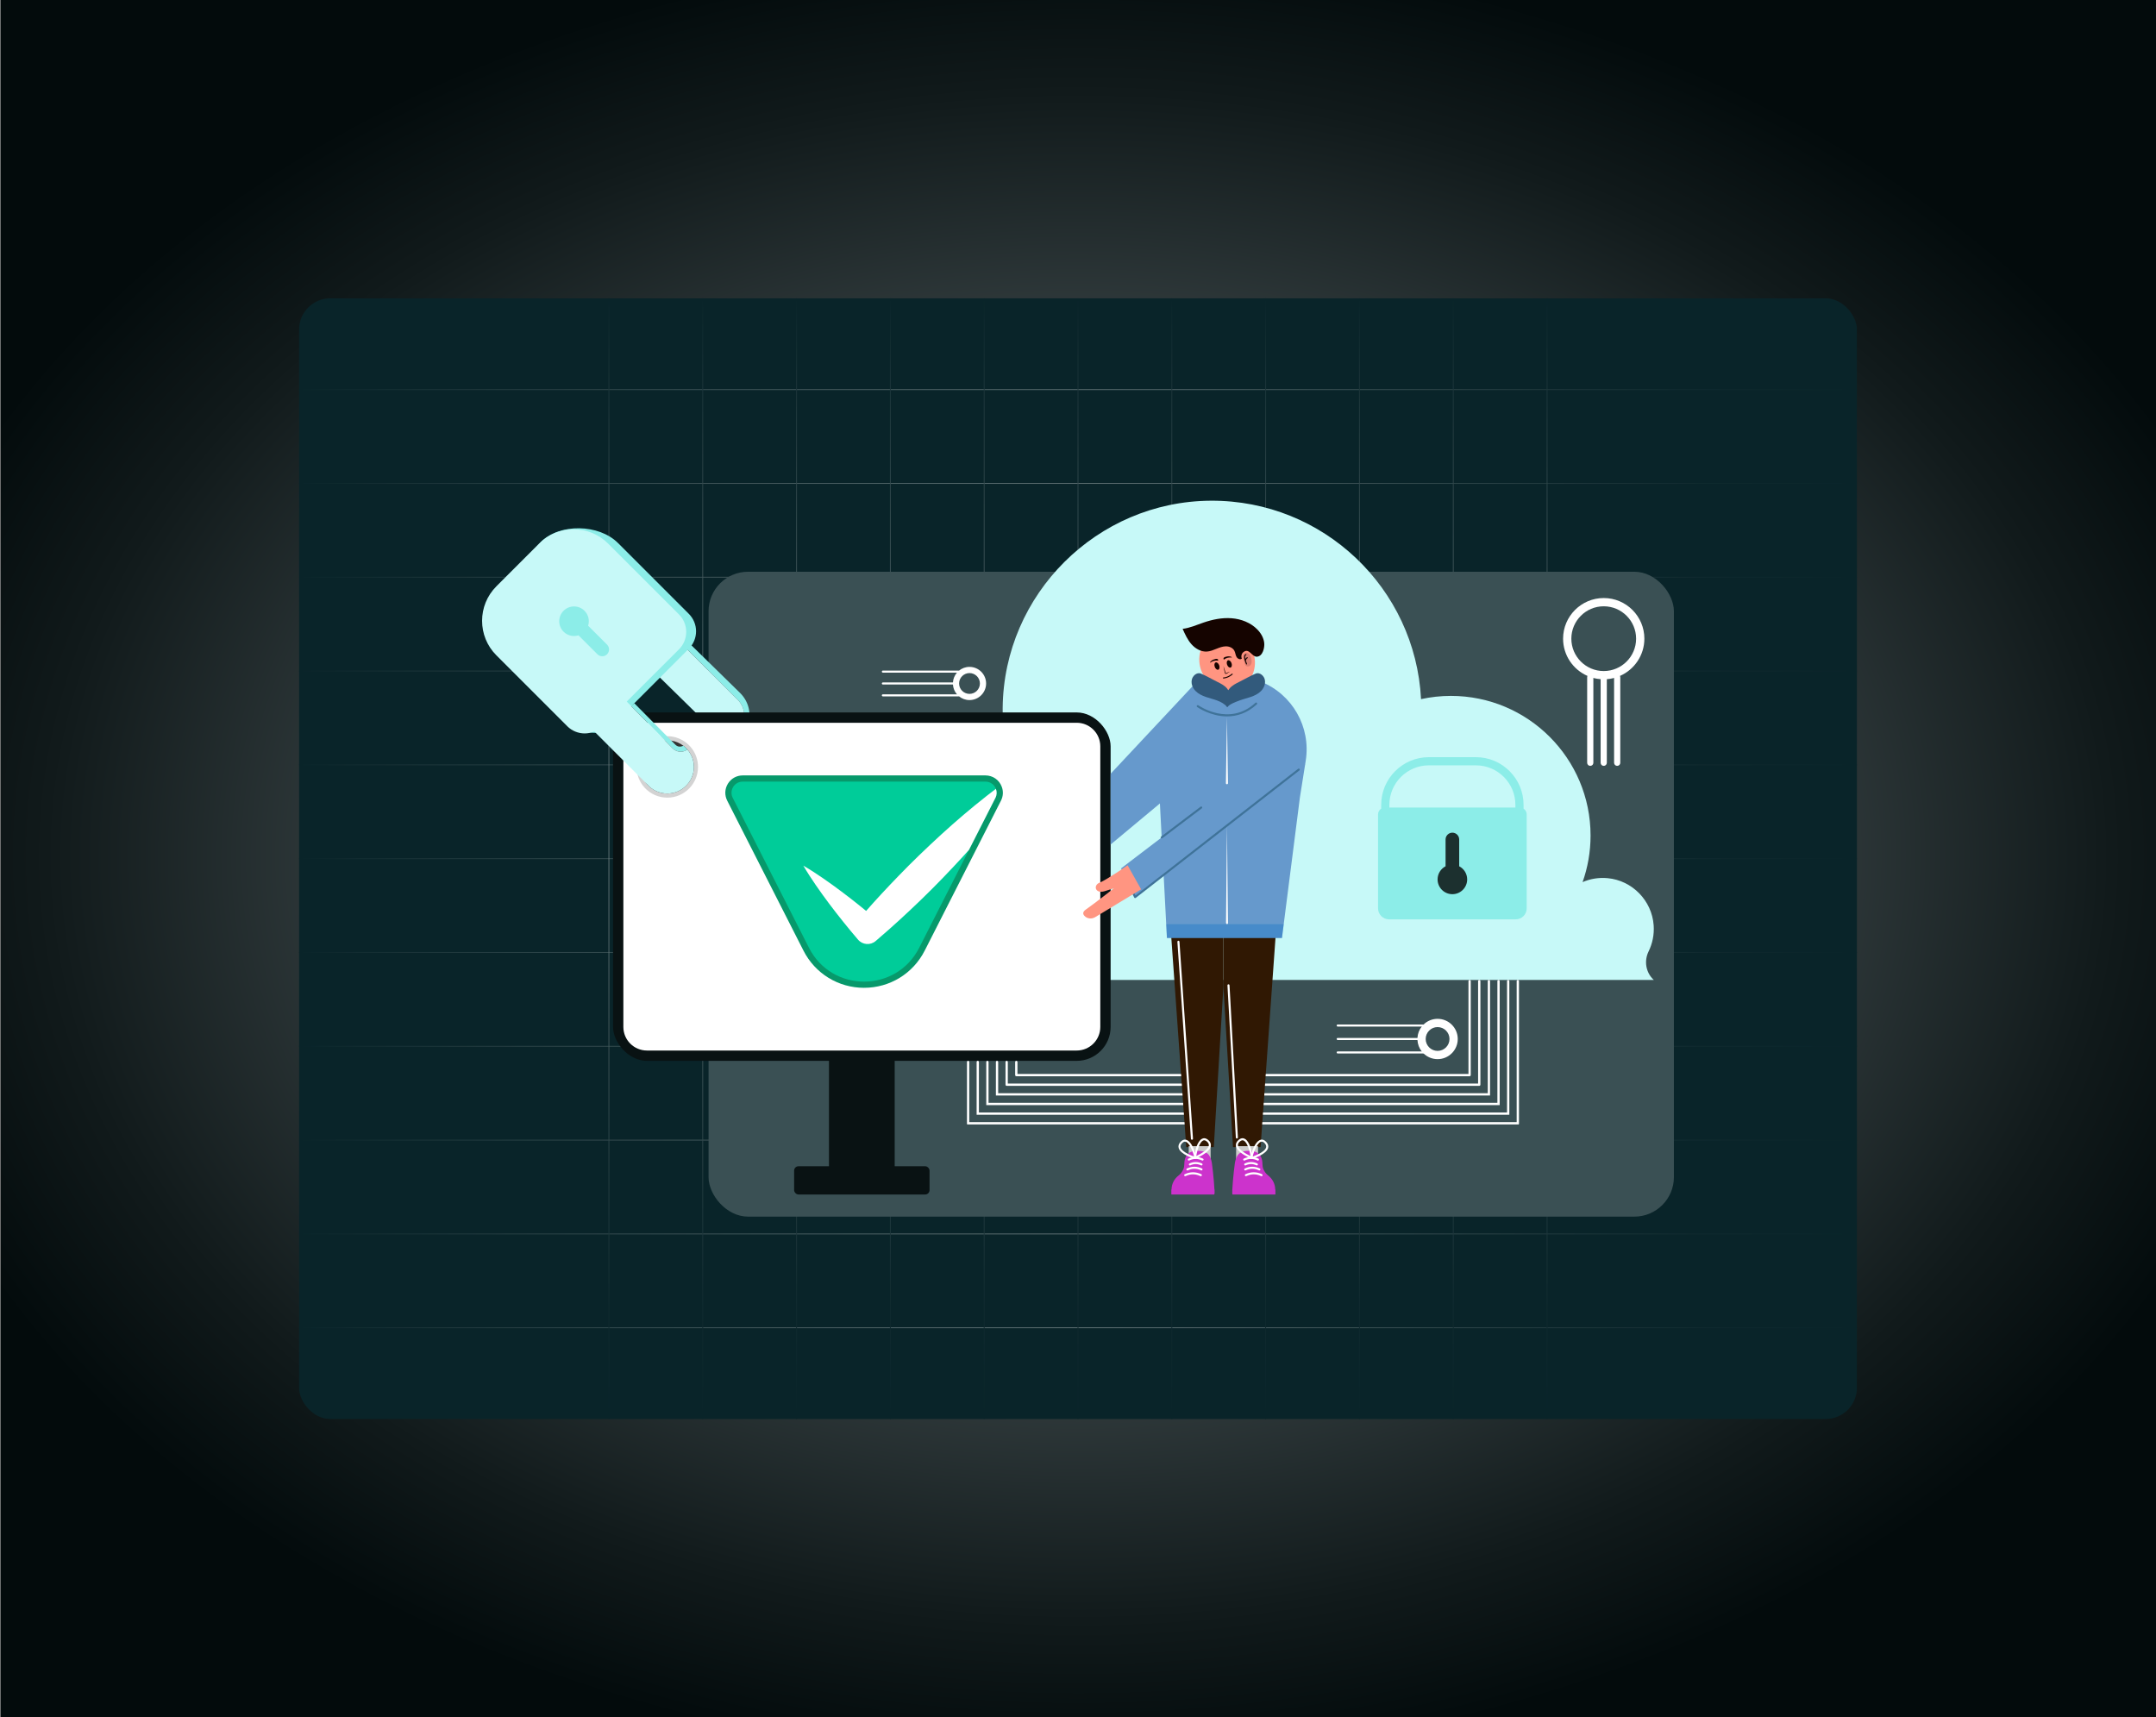 <?xml version="1.0" encoding="UTF-8"?>
<svg xmlns="http://www.w3.org/2000/svg" version="1.1" xmlns:xlink="http://www.w3.org/1999/xlink" viewBox="0 0 4142.85 3300">
  <rect x="0" y="0" width="4142.85" height="3300" fill="#808080" stroke="none"/>
  <!-- Generator: Adobe Illustrator 29.2.1, SVG Export Plug-In . SVG Version: 2.1.0 Build 116)  -->
  <defs>
    <style>
      .st0 {
        fill: #092429;
      }

      .st1 {
        fill: url(#linear-gradient2);
      }

      .st2 {
        fill: #ff9581;
      }

      .st3 {
        fill: url(#linear-gradient10);
      }

      .st4, .st5 {
        fill: #c3c;
      }

      .st6 {
        fill: #c7f9f8;
      }

      .st7 {
        fill: url(#linear-gradient21);
      }

      .st8 {
        fill: #fff;
      }

      .st9 {
        fill: url(#linear-gradient1);
      }

      .st10 {
        fill: url(#linear-gradient9);
      }

      .st11 {
        fill: url(#linear-gradient18);
      }

      .st12 {
        fill: #db7d71;
      }

      .st13 {
        fill: url(#linear-gradient8);
      }

      .st14 {
        fill: #056fc6;
        opacity: .32;
      }

      .st14, .st15, .st5 {
        isolation: isolate;
      }

      .st14, .st5 {
        mix-blend-mode: multiply;
      }

      .st16 {
        fill: #69c;
      }

      .st17 {
        fill: url(#linear-gradient11);
      }

      .st18 {
        fill: url(#radial-gradient);
      }

      .st19 {
        fill: url(#linear-gradient16);
      }

      .st20 {
        fill: #301803;
      }

      .st21 {
        fill: #0c9;
      }

      .st22 {
        fill: #8cede8;
      }

      .st23 {
        fill: url(#linear-gradient19);
      }

      .st24 {
        fill: url(#linear-gradient12);
      }

      .st25 {
        fill: #d3d3d3;
      }

      .st26 {
        fill: #3f7399;
      }

      .st27 {
        fill: #3a5054;
      }

      .st28 {
        fill: url(#linear-gradient7);
      }

      .st29 {
        fill: #150400;
      }

      .st30 {
        fill: url(#linear-gradient20);
      }

      .st31 {
        fill: url(#linear-gradient4);
      }

      .st32 {
        fill: #333;
      }

      .st33 {
        fill: #091213;
      }

      .st34 {
        fill: url(#linear-gradient14);
      }

      .st35 {
        fill: url(#linear-gradient5);
      }

      .st36 {
        fill: url(#linear-gradient3);
      }

      .st37 {
        fill: #325a7c;
      }

      .st38 {
        fill: #07996b;
      }

      .st39 {
        fill: url(#linear-gradient15);
      }

      .st40 {
        fill: url(#linear-gradient17);
      }

      .st41 {
        fill: #ccc;
      }

      .st42 {
        fill: url(#linear-gradient6);
      }

      .st43 {
        fill: url(#linear-gradient13);
      }

      .st44 {
        fill: #1c302f;
      }

      .st45 {
        fill: url(#linear-gradient);
      }
    </style>
    <radialGradient id="radial-gradient" cx="2072.14" cy="2093.46" fx="2072.14" fy="2093.46" r="2362.44" gradientTransform="translate(0 3194.6) scale(1 -.74)" gradientUnits="userSpaceOnUse">
      <stop offset="0" stop-color="#849294"/>
      <stop offset=".1" stop-color="#748183"/>
      <stop offset=".53" stop-color="#374143"/>
      <stop offset=".84" stop-color="#111a1b"/>
      <stop offset="1" stop-color="#030b0c"/>
    </radialGradient>
    <linearGradient id="linear-gradient" x1="574.72" y1="2550.4" x2="3568.12" y2="2550.4" gradientTransform="translate(0 3299) scale(1 -1)" gradientUnits="userSpaceOnUse">
      <stop offset="0" stop-color="#092429"/>
      <stop offset=".51" stop-color="#849294" stop-opacity=".7"/>
      <stop offset=".53" stop-color="#7c8a8d" stop-opacity=".72"/>
      <stop offset=".66" stop-color="#4a5e61" stop-opacity=".84"/>
      <stop offset=".79" stop-color="#263e42" stop-opacity=".93"/>
      <stop offset=".9" stop-color="#102a2f" stop-opacity=".98"/>
      <stop offset="1" stop-color="#092429"/>
    </linearGradient>
    <linearGradient id="linear-gradient1" x1="574.72" y1="2370.12" x2="3568.12" y2="2370.12" gradientTransform="translate(0 3299) scale(1 -1)" gradientUnits="userSpaceOnUse">
      <stop offset="0" stop-color="#092429"/>
      <stop offset=".51" stop-color="#849294" stop-opacity=".7"/>
      <stop offset=".53" stop-color="#7c8a8d" stop-opacity=".72"/>
      <stop offset=".66" stop-color="#4a5e61" stop-opacity=".84"/>
      <stop offset=".79" stop-color="#263e42" stop-opacity=".93"/>
      <stop offset=".9" stop-color="#102a2f" stop-opacity=".98"/>
      <stop offset="1" stop-color="#092429"/>
    </linearGradient>
    <linearGradient id="linear-gradient2" x1="574.72" y1="2189.84" x2="3568.12" y2="2189.84" gradientTransform="translate(0 3299) scale(1 -1)" gradientUnits="userSpaceOnUse">
      <stop offset="0" stop-color="#092429"/>
      <stop offset=".51" stop-color="#849294" stop-opacity=".7"/>
      <stop offset=".53" stop-color="#7c8a8d" stop-opacity=".72"/>
      <stop offset=".66" stop-color="#4a5e61" stop-opacity=".84"/>
      <stop offset=".79" stop-color="#263e42" stop-opacity=".93"/>
      <stop offset=".9" stop-color="#102a2f" stop-opacity=".98"/>
      <stop offset="1" stop-color="#092429"/>
    </linearGradient>
    <linearGradient id="linear-gradient3" x1="574.72" y1="2009.56" x2="3568.12" y2="2009.56" gradientTransform="translate(0 3299) scale(1 -1)" gradientUnits="userSpaceOnUse">
      <stop offset="0" stop-color="#092429"/>
      <stop offset=".51" stop-color="#849294" stop-opacity=".7"/>
      <stop offset=".53" stop-color="#7c8a8d" stop-opacity=".72"/>
      <stop offset=".66" stop-color="#4a5e61" stop-opacity=".84"/>
      <stop offset=".79" stop-color="#263e42" stop-opacity=".93"/>
      <stop offset=".9" stop-color="#102a2f" stop-opacity=".98"/>
      <stop offset="1" stop-color="#092429"/>
    </linearGradient>
    <linearGradient id="linear-gradient4" x1="574.72" y1="1829.28" x2="3568.12" y2="1829.28" gradientTransform="translate(0 3299) scale(1 -1)" gradientUnits="userSpaceOnUse">
      <stop offset="0" stop-color="#092429"/>
      <stop offset=".51" stop-color="#849294" stop-opacity=".7"/>
      <stop offset=".53" stop-color="#7c8a8d" stop-opacity=".72"/>
      <stop offset=".66" stop-color="#4a5e61" stop-opacity=".84"/>
      <stop offset=".79" stop-color="#263e42" stop-opacity=".93"/>
      <stop offset=".9" stop-color="#102a2f" stop-opacity=".98"/>
      <stop offset="1" stop-color="#092429"/>
    </linearGradient>
    <linearGradient id="linear-gradient5" x1="574.72" y1="1649" x2="3568.12" y2="1649" gradientTransform="translate(0 3299) scale(1 -1)" gradientUnits="userSpaceOnUse">
      <stop offset="0" stop-color="#092429"/>
      <stop offset=".51" stop-color="#849294" stop-opacity=".7"/>
      <stop offset=".53" stop-color="#7c8a8d" stop-opacity=".72"/>
      <stop offset=".66" stop-color="#4a5e61" stop-opacity=".84"/>
      <stop offset=".79" stop-color="#263e42" stop-opacity=".93"/>
      <stop offset=".9" stop-color="#102a2f" stop-opacity=".98"/>
      <stop offset="1" stop-color="#092429"/>
    </linearGradient>
    <linearGradient id="linear-gradient6" x1="574.72" y1="1468.72" x2="3568.12" y2="1468.72" gradientTransform="translate(0 3299) scale(1 -1)" gradientUnits="userSpaceOnUse">
      <stop offset="0" stop-color="#092429"/>
      <stop offset=".51" stop-color="#849294" stop-opacity=".7"/>
      <stop offset=".53" stop-color="#7c8a8d" stop-opacity=".72"/>
      <stop offset=".66" stop-color="#4a5e61" stop-opacity=".84"/>
      <stop offset=".79" stop-color="#263e42" stop-opacity=".93"/>
      <stop offset=".9" stop-color="#102a2f" stop-opacity=".98"/>
      <stop offset="1" stop-color="#092429"/>
    </linearGradient>
    <linearGradient id="linear-gradient7" x1="574.72" y1="1288.44" x2="3568.12" y2="1288.44" gradientTransform="translate(0 3299) scale(1 -1)" gradientUnits="userSpaceOnUse">
      <stop offset="0" stop-color="#092429"/>
      <stop offset=".51" stop-color="#849294" stop-opacity=".7"/>
      <stop offset=".53" stop-color="#7c8a8d" stop-opacity=".72"/>
      <stop offset=".66" stop-color="#4a5e61" stop-opacity=".84"/>
      <stop offset=".79" stop-color="#263e42" stop-opacity=".93"/>
      <stop offset=".9" stop-color="#102a2f" stop-opacity=".98"/>
      <stop offset="1" stop-color="#092429"/>
    </linearGradient>
    <linearGradient id="linear-gradient8" x1="574.72" y1="1108.16" x2="3568.12" y2="1108.16" gradientTransform="translate(0 3299) scale(1 -1)" gradientUnits="userSpaceOnUse">
      <stop offset="0" stop-color="#092429"/>
      <stop offset=".51" stop-color="#849294" stop-opacity=".7"/>
      <stop offset=".53" stop-color="#7c8a8d" stop-opacity=".72"/>
      <stop offset=".66" stop-color="#4a5e61" stop-opacity=".84"/>
      <stop offset=".79" stop-color="#263e42" stop-opacity=".93"/>
      <stop offset=".9" stop-color="#102a2f" stop-opacity=".98"/>
      <stop offset="1" stop-color="#092429"/>
    </linearGradient>
    <linearGradient id="linear-gradient9" x1="574.72" y1="927.88" x2="3568.12" y2="927.88" gradientTransform="translate(0 3299) scale(1 -1)" gradientUnits="userSpaceOnUse">
      <stop offset="0" stop-color="#092429"/>
      <stop offset=".51" stop-color="#849294" stop-opacity=".7"/>
      <stop offset=".53" stop-color="#7c8a8d" stop-opacity=".72"/>
      <stop offset=".66" stop-color="#4a5e61" stop-opacity=".84"/>
      <stop offset=".79" stop-color="#263e42" stop-opacity=".93"/>
      <stop offset=".9" stop-color="#102a2f" stop-opacity=".98"/>
      <stop offset="1" stop-color="#092429"/>
    </linearGradient>
    <linearGradient id="linear-gradient10" x1="574.72" y1="747.61" x2="3568.12" y2="747.61" gradientTransform="translate(0 3299) scale(1 -1)" gradientUnits="userSpaceOnUse">
      <stop offset="0" stop-color="#092429"/>
      <stop offset=".51" stop-color="#849294" stop-opacity=".7"/>
      <stop offset=".53" stop-color="#7c8a8d" stop-opacity=".72"/>
      <stop offset=".66" stop-color="#4a5e61" stop-opacity=".84"/>
      <stop offset=".79" stop-color="#263e42" stop-opacity=".93"/>
      <stop offset=".9" stop-color="#102a2f" stop-opacity=".98"/>
      <stop offset="1" stop-color="#092429"/>
    </linearGradient>
    <linearGradient id="linear-gradient11" x1="371.77" y1="8106.22" x2="2525.33" y2="8106.22" gradientTransform="translate(-5133.4 201.45) rotate(90) scale(1 -1)" gradientUnits="userSpaceOnUse">
      <stop offset="0" stop-color="#092429"/>
      <stop offset=".51" stop-color="#849294" stop-opacity=".7"/>
      <stop offset=".53" stop-color="#7c8a8d" stop-opacity=".72"/>
      <stop offset=".66" stop-color="#4a5e61" stop-opacity=".84"/>
      <stop offset=".79" stop-color="#263e42" stop-opacity=".93"/>
      <stop offset=".9" stop-color="#102a2f" stop-opacity=".98"/>
      <stop offset="1" stop-color="#092429"/>
    </linearGradient>
    <linearGradient id="linear-gradient12" x1="371.77" y1="7925.94" x2="2525.33" y2="7925.94" gradientTransform="translate(-5133.4 201.45) rotate(90) scale(1 -1)" gradientUnits="userSpaceOnUse">
      <stop offset="0" stop-color="#092429"/>
      <stop offset=".51" stop-color="#849294" stop-opacity=".7"/>
      <stop offset=".53" stop-color="#7c8a8d" stop-opacity=".72"/>
      <stop offset=".66" stop-color="#4a5e61" stop-opacity=".84"/>
      <stop offset=".79" stop-color="#263e42" stop-opacity=".93"/>
      <stop offset=".9" stop-color="#102a2f" stop-opacity=".98"/>
      <stop offset="1" stop-color="#092429"/>
    </linearGradient>
    <linearGradient id="linear-gradient13" x1="371.77" y1="7745.66" x2="2525.33" y2="7745.66" gradientTransform="translate(-5133.4 201.45) rotate(90) scale(1 -1)" gradientUnits="userSpaceOnUse">
      <stop offset="0" stop-color="#092429"/>
      <stop offset=".51" stop-color="#849294" stop-opacity=".7"/>
      <stop offset=".53" stop-color="#7c8a8d" stop-opacity=".72"/>
      <stop offset=".66" stop-color="#4a5e61" stop-opacity=".84"/>
      <stop offset=".79" stop-color="#263e42" stop-opacity=".93"/>
      <stop offset=".9" stop-color="#102a2f" stop-opacity=".98"/>
      <stop offset="1" stop-color="#092429"/>
    </linearGradient>
    <linearGradient id="linear-gradient14" x1="371.77" y1="7565.38" x2="2525.33" y2="7565.38" gradientTransform="translate(-5133.4 201.45) rotate(90) scale(1 -1)" gradientUnits="userSpaceOnUse">
      <stop offset="0" stop-color="#092429"/>
      <stop offset=".51" stop-color="#849294" stop-opacity=".7"/>
      <stop offset=".53" stop-color="#7c8a8d" stop-opacity=".72"/>
      <stop offset=".66" stop-color="#4a5e61" stop-opacity=".84"/>
      <stop offset=".79" stop-color="#263e42" stop-opacity=".93"/>
      <stop offset=".9" stop-color="#102a2f" stop-opacity=".98"/>
      <stop offset="1" stop-color="#092429"/>
    </linearGradient>
    <linearGradient id="linear-gradient15" x1="371.77" y1="7385.11" x2="2525.33" y2="7385.11" gradientTransform="translate(-5133.41 201.45) rotate(90) scale(1 -1)" gradientUnits="userSpaceOnUse">
      <stop offset="0" stop-color="#092429"/>
      <stop offset=".51" stop-color="#849294" stop-opacity=".7"/>
      <stop offset=".53" stop-color="#7c8a8d" stop-opacity=".72"/>
      <stop offset=".66" stop-color="#4a5e61" stop-opacity=".84"/>
      <stop offset=".79" stop-color="#263e42" stop-opacity=".93"/>
      <stop offset=".9" stop-color="#102a2f" stop-opacity=".98"/>
      <stop offset="1" stop-color="#092429"/>
    </linearGradient>
    <linearGradient id="linear-gradient16" x1="371.77" y1="7204.83" x2="2525.33" y2="7204.83" gradientTransform="translate(-5133.41 201.45) rotate(90) scale(1 -1)" gradientUnits="userSpaceOnUse">
      <stop offset="0" stop-color="#092429"/>
      <stop offset=".51" stop-color="#849294" stop-opacity=".7"/>
      <stop offset=".53" stop-color="#7c8a8d" stop-opacity=".72"/>
      <stop offset=".66" stop-color="#4a5e61" stop-opacity=".84"/>
      <stop offset=".79" stop-color="#263e42" stop-opacity=".93"/>
      <stop offset=".9" stop-color="#102a2f" stop-opacity=".98"/>
      <stop offset="1" stop-color="#092429"/>
    </linearGradient>
    <linearGradient id="linear-gradient17" x1="371.77" y1="7024.55" x2="2525.33" y2="7024.55" gradientTransform="translate(-5133.41 201.45) rotate(90) scale(1 -1)" gradientUnits="userSpaceOnUse">
      <stop offset="0" stop-color="#092429"/>
      <stop offset=".51" stop-color="#849294" stop-opacity=".7"/>
      <stop offset=".53" stop-color="#7c8a8d" stop-opacity=".72"/>
      <stop offset=".66" stop-color="#4a5e61" stop-opacity=".84"/>
      <stop offset=".79" stop-color="#263e42" stop-opacity=".93"/>
      <stop offset=".9" stop-color="#102a2f" stop-opacity=".98"/>
      <stop offset="1" stop-color="#092429"/>
    </linearGradient>
    <linearGradient id="linear-gradient18" x1="371.78" y1="6844.27" x2="2525.34" y2="6844.27" gradientTransform="translate(-5133.4 201.44) rotate(90) scale(1 -1)" gradientUnits="userSpaceOnUse">
      <stop offset="0" stop-color="#092429"/>
      <stop offset=".51" stop-color="#849294" stop-opacity=".7"/>
      <stop offset=".53" stop-color="#7c8a8d" stop-opacity=".72"/>
      <stop offset=".66" stop-color="#4a5e61" stop-opacity=".84"/>
      <stop offset=".79" stop-color="#263e42" stop-opacity=".93"/>
      <stop offset=".9" stop-color="#102a2f" stop-opacity=".98"/>
      <stop offset="1" stop-color="#092429"/>
    </linearGradient>
    <linearGradient id="linear-gradient19" x1="371.78" y1="6663.99" x2="2525.34" y2="6663.99" gradientTransform="translate(-5133.4 201.44) rotate(90) scale(1 -1)" gradientUnits="userSpaceOnUse">
      <stop offset="0" stop-color="#092429"/>
      <stop offset=".51" stop-color="#849294" stop-opacity=".7"/>
      <stop offset=".53" stop-color="#7c8a8d" stop-opacity=".72"/>
      <stop offset=".66" stop-color="#4a5e61" stop-opacity=".84"/>
      <stop offset=".79" stop-color="#263e42" stop-opacity=".93"/>
      <stop offset=".9" stop-color="#102a2f" stop-opacity=".98"/>
      <stop offset="1" stop-color="#092429"/>
    </linearGradient>
    <linearGradient id="linear-gradient20" x1="371.78" y1="6483.71" x2="2525.34" y2="6483.71" gradientTransform="translate(-5133.4 201.44) rotate(90) scale(1 -1)" gradientUnits="userSpaceOnUse">
      <stop offset="0" stop-color="#092429"/>
      <stop offset=".51" stop-color="#849294" stop-opacity=".7"/>
      <stop offset=".53" stop-color="#7c8a8d" stop-opacity=".72"/>
      <stop offset=".66" stop-color="#4a5e61" stop-opacity=".84"/>
      <stop offset=".79" stop-color="#263e42" stop-opacity=".93"/>
      <stop offset=".9" stop-color="#102a2f" stop-opacity=".98"/>
      <stop offset="1" stop-color="#092429"/>
    </linearGradient>
    <linearGradient id="linear-gradient21" x1="371.78" y1="6303.43" x2="2525.34" y2="6303.43" gradientTransform="translate(-5133.4 201.44) rotate(90) scale(1 -1)" gradientUnits="userSpaceOnUse">
      <stop offset="0" stop-color="#092429"/>
      <stop offset=".51" stop-color="#849294" stop-opacity=".7"/>
      <stop offset=".53" stop-color="#7c8a8d" stop-opacity=".72"/>
      <stop offset=".66" stop-color="#4a5e61" stop-opacity=".84"/>
      <stop offset=".79" stop-color="#263e42" stop-opacity=".93"/>
      <stop offset=".9" stop-color="#102a2f" stop-opacity=".98"/>
      <stop offset="1" stop-color="#092429"/>
    </linearGradient>
  </defs>
  <g class="st15">
    <g id="Layer_1">
      <rect class="st18" x="1.43" width="4141.42" height="3300"/>
      <rect class="st0" x="574.72" y="573.22" width="2993.4" height="2153.56" rx="60" ry="60"/>
      <rect class="st45" x="574.72" y="747.78" width="2993.4" height="1.64"/>
      <rect class="st9" x="574.72" y="928.06" width="2993.4" height="1.64"/>
      <rect class="st1" x="574.72" y="1108.34" width="2993.4" height="1.64"/>
      <rect class="st36" x="574.72" y="1288.62" width="2993.4" height="1.64"/>
      <rect class="st31" x="574.72" y="1468.9" width="2993.4" height="1.64"/>
      <rect class="st35" x="574.72" y="1649.18" width="2993.4" height="1.64"/>
      <rect class="st42" x="574.72" y="1829.46" width="2993.4" height="1.64"/>
      <rect class="st28" x="574.72" y="2009.74" width="2993.4" height="1.64"/>
      <rect class="st13" x="574.72" y="2190.02" width="2993.4" height="1.64"/>
      <rect class="st10" x="574.72" y="2370.3" width="2993.4" height="1.64"/>
      <rect class="st3" x="574.72" y="2550.57" width="2993.4" height="1.64"/>
      <rect class="st17" x="2972" y="573.22" width="1.64" height="2153.56"/>
      <rect class="st24" x="2791.72" y="573.22" width="1.64" height="2153.56"/>
      <rect class="st43" x="2611.44" y="573.22" width="1.64" height="2153.56"/>
      <rect class="st34" x="2431.16" y="573.22" width="1.64" height="2153.56"/>
      <rect class="st39" x="2250.88" y="573.22" width="1.64" height="2153.56"/>
      <rect class="st19" x="2070.6" y="573.22" width="1.64" height="2153.56"/>
      <rect class="st40" x="1890.32" y="573.22" width="1.64" height="2153.56"/>
      <rect class="st11" x="1710.05" y="573.22" width="1.64" height="2153.56"/>
      <rect class="st23" x="1529.77" y="573.22" width="1.64" height="2153.56"/>
      <rect class="st30" x="1349.49" y="573.22" width="1.64" height="2153.56"/>
      <rect class="st7" x="1169.21" y="573.22" width="1.64" height="2153.56"/>
      <rect id="Background1" class="st27" x="1361.5" y="1098.65" width="1854.99" height="1239.22" rx="76.03" ry="76.03"/>
      <path class="st6" d="M3177.58,1777.99c-3.32-47.39-41.19-86.16-88.49-90.52-17.18-1.59-33.54,1.29-48.08,7.57,9.89-27.98,15.33-58.07,15.33-89.44,0-148.22-120.16-268.38-268.38-268.38-19.69,0-38.87,2.18-57.36,6.21-10.94-213.14-187.78-382.44-403.9-381.28-218.69,1.17-397.89,179.54-400.02,398.22-1.17,119.7,49.95,227.48,131.91,301.89l-131.93-8.6v229.42h1251.18c-15.32-13.98-19.1-36.32-9.96-54.94,7.34-14.96,10.98-32.07,9.72-50.14h-.02Z"/>
      <path class="st22" d="M2927.59,1553.86v-7.33c0-50.49-41.08-91.57-91.57-91.57h-90.43c-50.49,0-91.57,41.08-91.57,91.57v7.33c-3.62,2.36-6.03,6.43-6.03,11.08v180.51c0,11.68,9.47,21.16,21.16,21.16h243.31c11.69,0,21.16-9.47,21.16-21.16v-180.51c0-4.65-2.41-8.72-6.03-11.08h0ZM2745.6,1470.67h90.43c41.83,0,75.86,34.03,75.86,75.86v5.18h-242.16v-5.18c0-41.83,34.03-75.86,75.87-75.86h0Z"/>
      <path class="st44" d="M2803.9,1664.61v-51.47c0-7.23-5.86-13.09-13.09-13.09s-13.09,5.86-13.09,13.09v51.47c-9.11,4.74-15.34,14.24-15.34,25.22,0,15.7,12.73,28.43,28.43,28.43s28.43-12.73,28.43-28.43c0-10.98-6.23-20.49-15.35-25.22h.01Z"/>
      <rect class="st33" x="1592.92" y="2018.66" width="126.28" height="259.16"/>
      <rect class="st33" x="1525.95" y="2241.04" width="260.21" height="54.26" rx="8.33" ry="8.33"/>
      <path class="st22" d="M1430.36,1376.44v-.28c0-13.45-5.79-25.51-15.07-33.88l-.12-.04-96.2-96.24,9.12-6.52c5.19,5.08,10.38,10.17,15.57,15.25,11.34,11.11,22.68,22.22,34.03,33.32,11.17,10.94,22.35,21.89,33.52,32.83,3.55,3.47,7.07,6.97,10.64,10.42,7.94,7.69,13.83,17.71,16.58,28.52.71,2.79,1.21,5.63,1.5,8.49.17,1.72,1.27,7.27.22,8.68-.99,1.34-7.9-.35-9.78-.56h-.01Z"/>
      <path class="st6" d="M1384.82,1421.71c25.13,0,45.53-20.39,45.53-45.56,0-13.43-5.8-25.48-15.06-33.86l-.14-.04-164.71-164.75-54.11,54.11,156.51,153.51c6.34,6.22,8.03,16.19,3.18,23.63-.36.55-.76,1.1-1.2,1.64,7.99,7.07,18.49,11.31,30.01,11.31h-.01Z"/>
      <rect class="st33" x="1178" y="1369.02" width="956.11" height="669.48" rx="65.14" ry="65.14"/>
      <path class="st8" d="M1243.14,1388.86h825.82c25.01,0,45.31,20.3,45.31,45.31v539.19c0,25.01-20.3,45.31-45.31,45.31h-825.82c-25.01,0-45.31-20.3-45.31-45.31v-539.19c0-25.01,20.3-45.31,45.31-45.31h0Z"/>
      <path class="st38" d="M1660.37,1898.17c-49.44,0-94.06-27.37-116.46-71.43l-146.54-288.21c-5.3-10.43-4.82-22.61,1.3-32.57,6.11-9.96,16.74-15.91,28.43-15.91h466.53c13.96,0,26.19,8.43,31.16,21.47,3.45,8.77,2.97,18.4-1.38,26.99l-146.55,288.22c-22.41,44.06-67.05,71.43-116.49,71.43h0Z"/>
      <path class="st21" d="M1912.79,1533.14l-50.82,99.93-95.73,188.28c-44.03,86.56-167.73,86.56-211.72,0l-146.54-288.21c-7.26-14.28,3.09-31.18,19.12-31.18h466.53c9.52,0,17.06,5.99,20.03,13.81,2.1,5.36,2.06,11.58-.87,17.38h0Z"/>
      <path class="st8" d="M1912.79,1533.14l-50.82,99.93c-3.77,4.24-7.58,8.45-11.43,12.65-25.9,28.21-52.37,55.82-79.9,82.4-27.49,26.62-55.66,52.52-84.86,77.44l-3.25,2.78c-10.04,8.57-25.19,7.38-33.76-2.7l-.08-.08-14.16-16.78-13.85-17.02c-9.16-11.43-18.21-22.97-27.06-34.75-8.85-11.74-17.46-23.76-25.87-35.94-8.37-12.22-16.54-24.64-24.12-37.65,13.05,7.54,25.47,15.75,37.69,24.12,12.18,8.41,24.16,17.02,35.9,25.87,11.78,8.81,23.33,17.85,34.79,27.02l12.26,10c20.07-22.85,40.74-45.03,61.85-66.81,26.54-27.53,54.15-54.03,82.36-79.9,28.29-25.83,57.44-50.74,87.75-74.54,5.75-4.52,11.54-9.01,17.42-13.41,2.1,5.36,2.06,11.58-.87,17.38h.01Z"/>
      <path class="st25" d="M1282.22,1532.75c-16.68,0-32.67-7.11-43.89-19.51-9.77-10.92-15.14-24.94-15.14-39.52,0-30.77,23.08-56.05,53.68-58.8,1.65-.17,3.5-.27,5.35-.27,3.06,0,6.08.23,8.98.7,9.24,1.39,18.12,5.06,25.72,10.62l.08.03,1.16.85c3.11,2.42,5.96,5.11,8.47,7.98,1.15,1.34,2.23,2.64,3.26,4.03,7.47,10.2,11.4,22.24,11.4,34.88,0,32.55-26.5,59.03-59.07,59.03v-.02Z"/>
      <path class="st32" d="M1333.36,1473.72c0,28.21-22.89,51.1-51.14,51.1-15.07,0-28.6-6.51-38-16.9-8.13-9.08-13.09-21.07-13.09-34.2,0-26.66,20.39-48.56,46.45-50.9,1.51-.16,3.05-.24,4.64-.24,2.62,0,5.24.2,7.74.6,8.65,1.31,16.58,4.8,23.21,9.88l.12.04c2.7,2.1,5.16,4.4,7.38,6.94.99,1.15,1.94,2.3,2.86,3.53,6.19,8.45,9.84,18.84,9.84,30.15h0Z"/>
      <path class="st22" d="M1320.67,1440.04c-.59.48-1.23.95-1.82,1.35-8.37,5.44-19.56,3.53-26.54-3.57l-14.72-15-65.02-66.29,6.31-5.16,71.09,71.8,8.05,8.11c3.18,3.21,7.92,4.3,12.19,2.8l2.97-1.04.12.04c2.7,2.1,5.16,4.4,7.38,6.94v.02Z"/>
      <path class="st22" d="M1108.9,1394.31l-136.15-136.15c-36.63-36.63-36.63-96.02,0-132.65l66.11-83.77c36.63-36.63,112-34.94,148.63,1.69l136.15,136.15c18.51,18.51,18.51,48.51,0,67.02l-147.72,147.72c-18.51,18.51-48.51,18.51-67.02,0h0Z"/>
      <path class="st6" d="M1333.36,1473.72c0,28.21-22.89,51.1-51.14,51.1-15.07,0-28.6-6.51-38-16.9l-.04-.16-184.91-184.87,60.74-60.74,172.29,175.66c6.98,7.12,18.17,9.01,26.52,3.57.62-.41,1.24-.85,1.84-1.34,7.93,8.97,12.69,20.75,12.69,33.68h.01Z"/>
      <path class="st6" d="M1089.98,1395.44l-136.15-136.15c-36.63-36.63-36.63-96.02,0-132.65l82.08-82.08c36.63-36.63,96.02-36.63,132.65,0l136.15,136.15c18.51,18.51,18.51,48.51,0,67.02l-147.72,147.72c-18.51,18.51-48.51,18.51-67.02,0h.01Z"/>
      <path class="st22" d="M1111.61,1220.84l36.4,36.4c5.11,5.11,13.4,5.11,18.51,0s5.11-13.4,0-18.51l-36.4-36.4c3.09-9.79.78-20.92-6.99-28.69-11.1-11.1-29.1-11.1-40.21,0-11.1,11.1-11.1,29.1,0,40.21,7.76,7.76,18.89,10.08,28.69,6.99Z"/>
      <polygon class="st20" points="2350.83 1793.66 2350.83 1895.58 2340.78 2063.66 2340.52 2068.07 2339.68 2082.19 2339.42 2086.55 2338.57 2100.68 2338.31 2105.08 2337.47 2119.2 2337.2 2123.61 2336.36 2137.73 2336.09 2142.13 2335.25 2156.26 2334.99 2160.66 2332.38 2204.21 2279.41 2204.21 2278.69 2194.1 2278.39 2189.95 2276.3 2160.66 2275.99 2156.26 2274.98 2142.13 2274.66 2137.73 2273.66 2123.61 2273.35 2119.2 2272.34 2105.08 2272.02 2100.68 2271.02 2086.55 2270.71 2082.19 2269.7 2068.07 2269.38 2063.66 2250.77 1802.47 2250.14 1793.66 2350.83 1793.66"/>
      <polygon class="st20" points="2451.53 1793.66 2450.9 1802.47 2432.27 2063.66 2431.96 2068.07 2430.96 2082.19 2430.64 2086.55 2429.63 2100.68 2429.32 2105.08 2428.32 2119.2 2428 2123.61 2426.99 2137.73 2426.68 2142.13 2425.67 2156.26 2425.35 2160.66 2423.27 2189.92 2422.98 2194.06 2422.25 2204.21 2369.28 2204.21 2366.68 2160.66 2366.41 2156.26 2365.58 2142.13 2365.31 2137.73 2364.47 2123.61 2364.2 2119.2 2363.35 2105.08 2363.09 2100.68 2362.25 2086.55 2361.99 2082.19 2361.14 2068.07 2360.88 2063.66 2350.83 1895.58 2350.83 1793.66 2451.53 1793.66"/>
      <path class="st8" d="M2290.39,2190.14c-1.03,0-1.9-.8-1.98-1.85l-25.98-378.45c-.07-1.09.75-2.04,1.84-2.12,1.05-.12,2.04.75,2.12,1.84l25.98,378.45c.07,1.09-.75,2.04-1.84,2.12h-.14Z"/>
      <path class="st8" d="M2376.71,2187.81c-1.05,0-1.92-.82-1.98-1.88l-16.1-292.4c-.06-1.09.78-2.03,1.87-2.09,1.11-.07,2.03.78,2.09,1.87l16.1,292.4c.06,1.09-.78,2.03-1.87,2.09h-.11Z"/>
      <path class="st16" d="M2509.04,1461.62l-11.15,70.26-31.18,244.05-3.37,26.54h-221.01l-1.39-26.54-12.14-232.03-94.7,78.94v-135.98l175.31-187.25h87.75l25.83,10.35c60.54,24.28,96.24,87.24,86.05,151.66h0Z"/>
      <polygon class="st16" points="2507.81 1469.38 2181.21 1723.8 2154.15 1668.68 2343.57 1524.36 2401.18 1351.98 2507.81 1469.38"/>
      <path class="st26" d="M2357.97,1376.6c-31.93,0-57.17-17.71-57.57-17.99-.89-.64-1.09-1.88-.45-2.77.64-.89,1.88-1.1,2.77-.46.59.42,59.38,41.57,109.67-4.86.81-.74,2.06-.69,2.8.11.74.81.69,2.06-.11,2.8-18.99,17.53-39.11,23.15-57.1,23.15v.02Z"/>
      <path class="st8" d="M2355.66,1504.97l1.98-127.46,1.98,127.46c.02,1.1-.86,2-1.95,2.01-1.1.02-2-.86-2.01-1.95v-.06Z"/>
      <path class="st8" d="M2359.63,1773.93c0,1.07-.87,1.98-1.98,1.98-.99.04-.91-1.82-1.79-1.94l1.79-187.6,1.98,187.56h0Z"/>
      <path class="st26" d="M2232.23,1611.18c-.6,0-1.19-.27-1.58-.79-.66-.87-.49-2.12.38-2.78l75.92-57.49c.87-.66,2.12-.49,2.78.38s.49,2.12-.38,2.78l-75.92,57.49c-.36.27-.78.4-1.2.4h0Z"/>
      <path class="st26" d="M2181.21,1725.79c-.15,0-.3-.02-.45-.05-.58-.14-1.07-.52-1.34-1.06l-17.54-35.73c-.48-.98-.07-2.17.91-2.66.98-.47,2.17-.08,2.66.91l16.46,33.54,312.47-243.42c.86-.67,2.11-.52,2.79.35.67.86.52,2.11-.34,2.78l-314.39,244.92c-.35.28-.78.42-1.22.42h0Z"/>
      <path class="st2" d="M2166.77,1662.81s-40.99,28.31-53.86,33.34c-12.88,5.03-8.37,22.02,9.66,16.35l18.03-5.66s-38.63,30.19-54.08,40.89c-6.44,4.46-5.83,8.61-2.94,11.95,5.12,5.9,14.14,6.79,20.87,2.71l88.29-53.45-25.96-46.13h-.01Z"/>
      <polygon class="st14" points="2466.71 1775.93 2463.34 1802.47 2242.34 1802.47 2240.95 1775.93 2466.71 1775.93"/>
      <rect class="st41" x="2375.27" y="2202.45" width="42.09" height="33.23"/>
      <rect class="st41" x="2284.19" y="2202.45" width="42.09" height="33.23"/>
      <path class="st4" d="M2332.9,2295.3h-81.72v-9.52c.08-10.99,5.4-20.75,13.69-27.13,4.4-3.37,7.3-7.78,9.32-12.73,2.18-5.32.99-11.39,2.3-17.02.83-3.61,2.38-7.18,4.76-10.04.87-1.03,1.82-1.98,2.9-2.82,2.7-2.06,5.91-3.29,9.28-3.97,1.71-.36,3.49-.56,5.28-.67,1.39-.04,2.82-.04,4.24,0,4.28.12,8.69.75,12.54,2.42,1.86.75,3.61,1.79,5.12,3.13,4.88,4.28,6.66,10.87,7.97,17.1.32,1.59,1.19,8.49,2.1,17.1,1.23,11.27,2.54,25.47,2.9,34.63.24,5.71.08,9.52-.67,9.52h-.01Z"/>
      <path class="st8" d="M2307.47,2260.15c-.29,0-.58-.06-.85-.19-9.54-4.53-18.83-4.53-28.36,0-.99.47-2.17.05-2.64-.94s-.05-2.17.94-2.64c10.55-5.02,21.23-5.01,31.77,0,.99.47,1.41,1.65.94,2.64-.34.71-1.05,1.13-1.79,1.13h0Z"/>
      <path class="st8" d="M2308.75,2249.13c-.29,0-.58-.06-.85-.19-8.54-4.06-16.86-4.06-25.41,0-.99.46-2.18.05-2.64-.94-.47-.99-.05-2.17.94-2.64,9.57-4.55,19.26-4.55,28.82,0,.99.47,1.41,1.65.94,2.64-.34.71-1.05,1.13-1.79,1.13h-.01Z"/>
      <path class="st8" d="M2308.75,2239.53c-.29,0-.58-.06-.85-.19-6.95-3.31-13.71-3.31-20.66,0-.99.45-2.17.05-2.65-.94-.47-.99-.05-2.17.94-2.65,7.99-3.79,16.09-3.79,24.07,0,.99.47,1.41,1.65.94,2.65-.34.71-1.05,1.13-1.79,1.13Z"/>
      <path class="st8" d="M2310.75,2230.15c-.29,0-.58-.06-.85-.19-8.29-3.94-16.36-3.94-24.65,0-.99.45-2.17.05-2.65-.94-.47-.99-.05-2.17.94-2.64,9.31-4.42,18.75-4.42,28.06,0,.99.47,1.41,1.65.94,2.64-.34.71-1.05,1.13-1.79,1.13Z"/>
      <path class="st8" d="M2298.59,2223.09c-.36-2.22-1.2-5.59-2.48-9.34-.21-.66-.45-1.33-.71-2.02-.9-2.47-1.97-5.05-3.2-7.53-.3-.59-.6-1.18-.91-1.76-2.8-5.24-6.3-9.81-10.32-11.69-.77-.36-1.63-.66-2.59-.81-2.84-.49-6.42.29-10.18,4.52-3.33,3.75-4.45,7.66-3.32,11.62,1.68,5.89,8.39,10.79,15.17,14.35,1.38.73,2.77,1.41,4.13,2.02,1.57.73,3.08,1.37,4.49,1.92,3.91,1.55,6.89,2.47,7.49,2.65h.03s.03,0,.04.02c.18.05.38.08.56.08.24,0,.48-.04.7-.13.13-.04.25-.1.37-.18.41-.26.71-.67.84-1.14.03-.09.04-.16.05-.25.07-.44,0-1.26-.16-2.35v.02ZM2284.19,2218.09c-.5-.25-1.02-.5-1.52-.76-6.49-3.31-12.62-7.63-13.96-12.34-.74-2.6.06-5.19,2.47-7.89,2.31-2.6,4.22-3.32,5.74-3.32.67,0,1.26.14,1.77.32.15.05.28.1.42.16,2.75,1.19,5.34,4.33,7.6,8.18.33.57.67,1.16.98,1.76,1.43,2.67,2.7,5.56,3.76,8.33,1.46,3.84,2.53,7.41,3.04,9.78-2.9-1-6.6-2.44-10.3-4.23h0Z"/>
      <path class="st8" d="M2322.19,2191.03c-5.54-5.13-10.17-4.16-13.07-2.44-4.1,2.43-7.3,7.89-9.62,13.86-.23.58-.45,1.17-.66,1.76-.88,2.46-1.61,4.97-2.21,7.36-.19.73-.36,1.47-.51,2.18-.88,3.96-1.34,7.4-1.39,9.45-.03.74,0,1.31.09,1.64.14.56.51,1.03,1.03,1.28.28.15.59.22.9.22.26,0,.5-.05.74-.15.12-.05.56-.22,1.22-.51,1.02-.44,2.58-1.15,4.47-2.09h0c4.07-2.02,9.61-5.08,14.3-8.83,3.91-3.12,7.23-6.71,8.62-10.55.07-.18.13-.36.18-.54.15-.46.26-.92.35-1.39.74-4.05-.76-7.83-4.44-11.24h0ZM2313.28,2212.98h0c-4.81,3.51-10.46,6.48-14.51,8.34.28-2.39.97-6.02,2.05-9.95h0c.63-2.35,1.41-4.8,2.31-7.16.23-.6.47-1.19.71-1.76,2-4.78,4.53-8.92,7.49-10.55.67-.38,1.53-.73,2.6-.73,1.44,0,3.27.65,5.57,2.78,2.66,2.46,3.72,4.95,3.23,7.61-.05.3-.13.59-.21.89-.18.59-.42,1.17-.73,1.76-1.59,3.06-4.79,6.07-8.51,8.77h0Z"/>
      <path class="st4" d="M2450.37,2285.78v9.52h-81.72c-.75,0-.91-3.81-.67-9.52.36-9.16,1.67-23.37,2.9-34.63.91-8.61,1.78-15.51,2.1-17.1,1.27-6.23,3.09-12.81,7.97-17.1,1.51-1.31,3.21-2.34,5.08-3.13,3.85-1.67,8.25-2.3,12.54-2.42,1.43-.04,2.86-.04,4.24,0,1.82.12,3.57.32,5.32.67,3.37.67,6.59,1.9,9.28,3.97,1.07.83,2.02,1.79,2.9,2.82,2.38,2.86,3.93,6.43,4.76,10.04,1.31,5.63.12,11.7,2.3,17.02,2.02,4.96,4.92,9.36,9.28,12.73,8.33,6.39,13.65,16.15,13.73,27.13h-.01Z"/>
      <path class="st8" d="M2424.14,2260.15c-.29,0-.58-.06-.85-.19-9.54-4.53-18.82-4.53-28.36,0-.99.47-2.18.05-2.64-.94-.47-.99-.05-2.17.94-2.64,10.54-5.01,21.23-5.01,31.77,0,.99.47,1.41,1.65.94,2.64-.34.71-1.05,1.13-1.79,1.13h0Z"/>
      <path class="st8" d="M2419.91,2249.13c-.29,0-.58-.06-.85-.19-8.55-4.06-16.87-4.06-25.41,0-.99.46-2.18.05-2.64-.94-.47-.99-.05-2.17.94-2.64,9.56-4.55,19.25-4.55,28.82,0,.99.47,1.41,1.65.94,2.64-.34.71-1.05,1.13-1.79,1.13h-.01Z"/>
      <path class="st8" d="M2415.16,2239.53c-.29,0-.58-.06-.85-.19-6.95-3.31-13.71-3.31-20.66,0-.99.45-2.17.05-2.65-.94-.47-.99-.05-2.17.94-2.65,7.99-3.79,16.09-3.79,24.07,0,.99.47,1.41,1.65.94,2.65-.34.71-1.05,1.13-1.79,1.13Z"/>
      <path class="st8" d="M2417.16,2230.15c-.29,0-.58-.06-.85-.19-8.29-3.94-16.36-3.94-24.65,0-.99.45-2.18.05-2.65-.94s-.05-2.17.94-2.64c9.31-4.42,18.75-4.42,28.06,0,.99.47,1.41,1.65.94,2.64-.34.71-1.05,1.13-1.79,1.13Z"/>
      <path class="st8" d="M2433.33,2194.47c-3.71-4.17-7.24-4.98-10.06-4.55-1,.15-1.91.46-2.71.84-4.02,1.88-7.52,6.45-10.32,11.69-.31.58-.62,1.17-.91,1.76-1.22,2.48-2.3,5.06-3.2,7.53-.25.68-.48,1.35-.71,2.01-1.26,3.76-2.11,7.13-2.47,9.35-.17,1.09-.23,1.91-.16,2.35,0,.09.03.16.05.25.13.47.43.87.84,1.14.12.08.24.14.37.18.22.09.46.13.7.13.19,0,.38-.03.56-.08.02,0,.03,0,.04-.02h.03c.6-.18,3.58-1.09,7.49-2.65,1.4-.56,2.91-1.2,4.49-1.92,1.36-.62,2.74-1.29,4.13-2.02,6.78-3.56,13.48-8.46,15.17-14.35,1.13-3.96,0-7.87-3.32-11.62v-.02ZM2432.84,2204.99c-1.34,4.71-7.48,9.03-13.96,12.34-.5.26-1.02.51-1.52.76-3.7,1.79-7.41,3.23-10.3,4.23.51-2.38,1.58-5.95,3.04-9.78,1.06-2.77,2.33-5.66,3.76-8.33.32-.6.64-1.19.98-1.76,2.26-3.85,4.85-7,7.6-8.18.17-.07.35-.15.54-.2.49-.16,1.03-.28,1.65-.28,1.52,0,3.43.73,5.74,3.32,2.41,2.71,3.21,5.3,2.47,7.89h0Z"/>
      <path class="st8" d="M2406.82,2223.2c-.06-2.05-.52-5.49-1.4-9.46-.15-.7-.32-1.43-.51-2.16-.59-2.39-1.32-4.9-2.2-7.37-.21-.59-.44-1.18-.66-1.76-2.33-5.97-5.52-11.42-9.62-13.86-2.91-1.72-7.54-2.68-13.07,2.44-3.69,3.41-5.19,7.19-4.44,11.24.09.47.21.93.35,1.39.05.18.11.36.18.54,1.39,3.85,4.72,7.44,8.63,10.56,4.7,3.75,10.24,6.82,14.29,8.83,1.9.94,3.46,1.65,4.48,2.09.67.29,1.1.46,1.22.51.23.09.49.15.74.15.31,0,.62-.08.9-.22.51-.26.89-.73,1.03-1.28.09-.33.12-.9.09-1.64h-.01ZM2388.26,2212.98h-.02c-3.71-2.72-6.9-5.72-8.48-8.77-.31-.59-.55-1.17-.73-1.76-.09-.3-.16-.59-.21-.89-.49-2.67.57-5.15,3.23-7.61,2.3-2.13,4.13-2.78,5.57-2.78,1.06,0,1.92.35,2.6.73,2.96,1.63,5.49,5.77,7.5,10.55.24.57.48,1.16.71,1.76.89,2.36,1.67,4.81,2.31,7.16,1.08,3.93,1.77,7.56,2.05,9.95-4.05-1.85-9.71-4.84-14.52-8.34h-.01Z"/>
      <path class="st5" d="M2333.58,2285.78c.24,5.71.08,9.52-.67,9.52h-81.72v-9.52h82.4-.01Z"/>
      <path class="st5" d="M2450.37,2285.78v9.52h-81.72c-.75,0-.91-3.81-.67-9.52h82.4-.01Z"/>
      <ellipse class="st2" cx="2357.94" cy="1270.44" rx="52.81" ry="56.75" transform="translate(-315.26 1103.41) rotate(-24.74)"/>
      <path class="st29" d="M2389.11,1253.24c-3.49,2.86-4.73,8.14-2.87,12.25-2.96,2.97-8.32.37-10.29-3.34-1.97-3.7-2.15-8.17-4.15-11.86-3.03-5.59-9.8-8.33-16.16-8.29-6.36.04-12.46,2.39-18.35,4.78-5.9,2.39-11.9,4.88-18.25,5.26-11.34.67-22.19-5.68-29.7-14.2-7.51-8.53-12.25-19.08-16.87-29.46,13.84-1.61,26.77-7.45,39.94-11.98,17.39-5.98,35.8-9.78,54.13-8.38,18.33,1.41,36.63,8.4,49.47,21.56,6.91,7.08,12.2,16.1,13.26,25.94.95,8.79-2.65,25.47-13.84,26.36-10.12.8-15.11-17.82-26.31-8.65h0Z"/>
      <path class="st29" d="M2342.7,1278.38c1.38,3.83.6,7.62-1.74,8.47s-5.36-1.57-6.75-5.41c-1.38-3.83-.6-7.62,1.74-8.47s5.36,1.57,6.75,5.41Z"/>
      <path class="st29" d="M2340.61,1269.43c.61-1.11-.21-2.58-1.37-3.09-1.16-.51-2.5-.31-3.74-.03-2.56.58-5.09,1.48-7.2,3.04-1.24.92-2.85,2.36-3.25,3.87,1.1.1,2.14-.98,3.08-1.49,1.29-.71,2.66-1.27,4.07-1.68,1.41-.41,2.87-.67,4.34-.77.38-.03,4.05.22,4.09.16h-.02Z"/>
      <path class="st29" d="M2366.42,1274.27c1.38,3.83.6,7.62-1.74,8.47s-5.36-1.57-6.75-5.41c-1.38-3.83-.6-7.62,1.74-8.47s5.36,1.57,6.75,5.41Z"/>
      <path class="st29" d="M2351.83,1267.44c-1.08-.67-1.08-2.35-.32-3.37.76-1.01,2.03-1.5,3.25-1.86,2.51-.75,5.16-1.21,7.76-.88,1.53.19,3.65.66,4.73,1.77-.91.63-2.34.2-3.41.21-1.47.02-2.94.2-4.37.53-1.43.33-2.83.82-4.16,1.46-.34.17-3.42,2.18-3.48,2.14Z"/>
      <path class="st29" d="M2350.92,1279.87c1.41,3.87,2.6,7.81,3.68,11.77l.4,1.49c.08.39.24.45.48.53.13,0,.18.02.38-.08l.7-.33,1.41-.63c1.89-.8,3.79-1.59,5.78-2.2-1.7,1.2-3.48,2.22-5.27,3.23l-1.36.73-.69.35c-.26.15-.73.28-1.11.22-.8-.04-1.49-.86-1.56-1.5l-.37-1.49c-.96-3.99-1.82-8.01-2.45-12.08h-.02Z"/>
      <path class="st29" d="M2351.03,1303.75h-.14c-.54-.02-.97-.47-.95-1.02.02-.54.44-.98,1.01-.96.08.01,7.49.13,16.17-7.12.42-.35,1.04-.29,1.39.12.35.42.29,1.04-.13,1.39-8.73,7.29-16.22,7.59-17.35,7.59Z"/>
      <path class="st12" d="M2389.41,1257.6c1.28-2.21,3.94-3.54,6.47-3.24,2.45.3,4.56,1.98,5.91,4.04,1.35,2.06,2.03,4.48,2.56,6.89.56,2.56.99,5.2.61,7.79s-1.65,5.16-3.85,6.57c-2.2,1.41-5.4,1.39-7.26-.46-1.27-1.26-1.75-3.09-2.18-4.82-.79-3.19-5.21-13.84-2.27-16.78h.01Z"/>
      <path class="st29" d="M2396.39,1262.98c-1.63.65-2.65,1.94-3.31,3.21-.51-2.38-.68-4.63-.06-6.05.29-.67.72-1.08,1.36-1.29.52-.17.8-.73.63-1.25-.17-.52-.74-.8-1.26-.63-1.18.39-2.04,1.19-2.55,2.39-2.17,5.01,2.63,15.68,3.19,16.88.17.36.52.58.9.58.14,0,.28-.03.41-.09.5-.23.72-.82.48-1.32-.57-1.24-1.45-3.42-2.2-5.81.15-.83.84-3.85,3.14-4.77.51-.2.76-.78.55-1.29s-.79-.76-1.29-.55h.01Z"/>
      <path class="st37" d="M2289.9,1307.33c-1.21,7.56,2.27,15.34,7.68,20.75,5.42,5.41,12.56,8.77,19.81,11.25s14.75,4.2,21.91,6.92c7.16,2.73,14.1,6.6,18.94,12.54,8.19-10.19,7.91-26.24-.64-36.14-4.93-5.71-11.89-9.19-18.66-12.52-10.38-5.11-20.73-11.35-31.37-15.77-8.02-3.33-16.77,4.96-17.66,12.97h-.01Z"/>
      <path class="st37" d="M2430.6,1307.33c1.21,7.56-2.27,15.34-7.68,20.75-5.42,5.41-12.56,8.77-19.81,11.25s-14.75,4.2-21.91,6.92c-7.16,2.73-18.14,6.6-22.97,12.54-8.19-10.19-3.87-26.24,4.67-36.14,4.93-5.71,11.89-9.19,18.66-12.52,10.38-5.11,20.73-11.35,31.37-15.77,8.02-3.33,16.77,4.96,17.66,12.97h.01Z"/>
      <path class="st8" d="M2269.7,2068.07h-316.8c-1.23,0-2.22-.99-2.22-2.22v-25.16c0-1.2.99-2.19,2.22-2.19s2.18.99,2.18,2.19v22.97h314.31l.32,4.41h-.01Z"/>
      <path class="st8" d="M2826.13,1885.24v180.6c0,1.23-.99,2.22-2.18,2.22h-391.99l.32-4.41h389.45v-178.41c0-1.23.99-2.18,2.22-2.18s2.18.95,2.18,2.18h0Z"/>
      <path class="st8" d="M2271.02,2086.55h-336.65c-1.23,0-2.22-.96-2.22-2.19v-43.68c0-1.2.99-2.19,2.22-2.19s2.19.99,2.19,2.19v41.5h334.15l.31,4.37h0Z"/>
      <path class="st8" d="M2844.66,1885.24v199.12c0,1.23-.99,2.19-2.19,2.19h-411.83l.32-4.37h409.29v-196.94c0-1.23.99-2.18,2.22-2.18s2.19.95,2.19,2.18h0Z"/>
      <path class="st8" d="M2272.34,2105.08h-358.68v-64.39c0-1.23.96-2.19,2.19-2.19s2.18.96,2.18,2.19v59.99h354l.32,4.4h-.01Z"/>
      <path class="st8" d="M2863.18,1885.24v219.83h-433.86l.32-4.4h429.15v-215.43c0-1.23,1.03-2.18,2.18-2.18,1.27,0,2.22.95,2.22,2.18h0Z"/>
      <path class="st8" d="M2273.66,2123.61h-378.52v-82.92c0-1.23.95-2.19,2.18-2.19s2.22.96,2.22,2.19v78.51h373.81l.31,4.41h0Z"/>
      <path class="st8" d="M2881.71,1885.24v238.36h-453.71l.32-4.41h448.99v-233.95c0-1.23.99-2.18,2.19-2.18s2.22.95,2.22,2.18h-.01Z"/>
      <path class="st8" d="M2274.98,2142.13h-398.37v-101.45c0-1.23.95-2.19,2.18-2.19s2.22.96,2.22,2.19v97.05h393.65l.32,4.4Z"/>
      <path class="st8" d="M2900.24,1885.24v256.89h-473.56l.32-4.4h468.84v-252.49c0-1.23.99-2.18,2.18-2.18s2.22.95,2.22,2.18Z"/>
      <path class="st8" d="M2276.3,2160.66h-417.83c-.26-.35-.4-.79-.4-1.27v-118.69c0-1.23.97-2.2,2.2-2.2s2.2.97,2.2,2.2v115.57h413.51l.32,4.4h0Z"/>
      <path class="st8" d="M2918.76,1885.24v274.14c0,.48-.15.91-.39,1.26h-493.01l.32-4.4h488.69v-271.01c0-1.23.99-2.18,2.18-2.18s2.22.95,2.22,2.18h-.01Z"/>
      <path class="st8" d="M3081.63,1149.17c-43.06,0-78.09,35.03-78.09,78.09,0,31.94,19.27,59.45,46.78,71.53,3.66,1.61,7.47,2.96,11.39,3.99,4.51,1.19,9.18,1.98,13.96,2.34,1.96.15,3.95.23,5.95.23s3.98-.08,5.95-.23c4.79-.36,9.47-1.15,13.98-2.35,3.92-1.03,7.73-2.37,11.39-3.98,27.51-12.08,46.78-39.6,46.78-71.53,0-43.06-35.03-78.09-78.09-78.09h0ZM3081.63,1289.48c-34.31,0-62.22-27.91-62.22-62.22s27.91-62.22,62.22-62.22,62.22,27.91,62.22,62.22-27.91,62.22-62.22,62.22Z"/>
      <path class="st8" d="M3055.76,1471.69c-3.29,0-5.95-2.66-5.95-5.95v-164.55c0-3.29,2.67-5.95,5.95-5.95s5.95,2.66,5.95,5.95v164.55c0,3.29-2.67,5.95-5.95,5.95Z"/>
      <path class="st8" d="M3081.63,1471.69c-3.29,0-5.95-2.66-5.95-5.95v-164.55c0-3.29,2.67-5.95,5.95-5.95s5.95,2.66,5.95,5.95v164.55c0,3.29-2.67,5.95-5.95,5.95Z"/>
      <path class="st8" d="M3107.5,1471.69c-3.29,0-5.95-2.66-5.95-5.95v-164.55c0-3.29,2.67-5.95,5.95-5.95s5.95,2.66,5.95,5.95v164.55c0,3.29-2.67,5.95-5.95,5.95Z"/>
      <path class="st8" d="M2762.38,1957.76c-10.47,0-19.97,4.18-26.95,10.94-1.26,1.23-2.44,2.54-3.53,3.92-4.78,6.1-7.78,13.66-8.2,21.9-.03.66-.05,1.32-.05,1.98s.02,1.32.05,1.98c.42,8.24,3.42,15.81,8.2,21.91,1.09,1.39,2.27,2.7,3.54,3.91,6.98,6.78,16.49,10.94,26.95,10.94,21.37,0,38.74-17.38,38.74-38.74s-17.38-38.74-38.74-38.74h-.01ZM2762.38,2019.37c-12.61,0-22.87-10.26-22.87-22.87s10.26-22.87,22.87-22.87,22.88,10.26,22.88,22.87-10.27,22.87-22.88,22.87Z"/>
      <path class="st8" d="M2734.97,1972.62h-164.54c-1.1,0-1.98-.89-1.98-1.98s.89-1.98,1.98-1.98h164.54c1.1,0,1.98.89,1.98,1.98s-.89,1.98-1.98,1.98Z"/>
      <path class="st8" d="M2734.97,1998.48h-164.54c-1.1,0-1.98-.89-1.98-1.98s.89-1.98,1.98-1.98h164.54c1.1,0,1.98.89,1.98,1.98s-.89,1.98-1.98,1.98Z"/>
      <path class="st8" d="M2734.97,2024.35h-164.54c-1.1,0-1.98-.89-1.98-1.98s.89-1.98,1.98-1.98h164.54c1.1,0,1.98.89,1.98,1.98s-.89,1.98-1.98,1.98Z"/>
      <path class="st8" d="M1862.94,1281.47c-7.73,0-14.83,2.76-20.36,7.36-1.36,1.13-2.62,2.37-3.77,3.7-4.43,5.13-7.26,11.67-7.7,18.85-.05.66-.07,1.32-.07,1.98s.02,1.32.07,1.98c.44,7.18,3.26,13.72,7.7,18.85,1.14,1.33,2.41,2.57,3.77,3.7,5.53,4.6,12.63,7.36,20.36,7.36,17.59,0,31.9-14.3,31.9-31.89s-14.31-31.89-31.9-31.89h0ZM1862.94,1333.35c-11.02,0-19.99-8.96-19.99-19.99s8.97-19.99,19.99-19.99,20,8.97,20,19.99-8.97,19.99-20,19.99Z"/>
      <path class="st8" d="M1841.59,1292.53h-145.11c-1.1,0-1.98-.89-1.98-1.98s.89-1.98,1.98-1.98h145.11c1.1,0,1.98.89,1.98,1.98s-.89,1.98-1.98,1.98Z"/>
      <path class="st8" d="M1839.08,1315.35h-142.6c-1.1,0-1.98-.89-1.98-1.98s.89-1.98,1.98-1.98h142.6c1.1,0,1.98.89,1.98,1.98s-.89,1.98-1.98,1.98Z"/>
      <path class="st8" d="M1841.59,1338.16h-145.11c-1.1,0-1.98-.89-1.98-1.98s.89-1.98,1.98-1.98h145.11c1.1,0,1.98.89,1.98,1.98s-.89,1.98-1.98,1.98Z"/>
    </g>
  </g>
</svg>